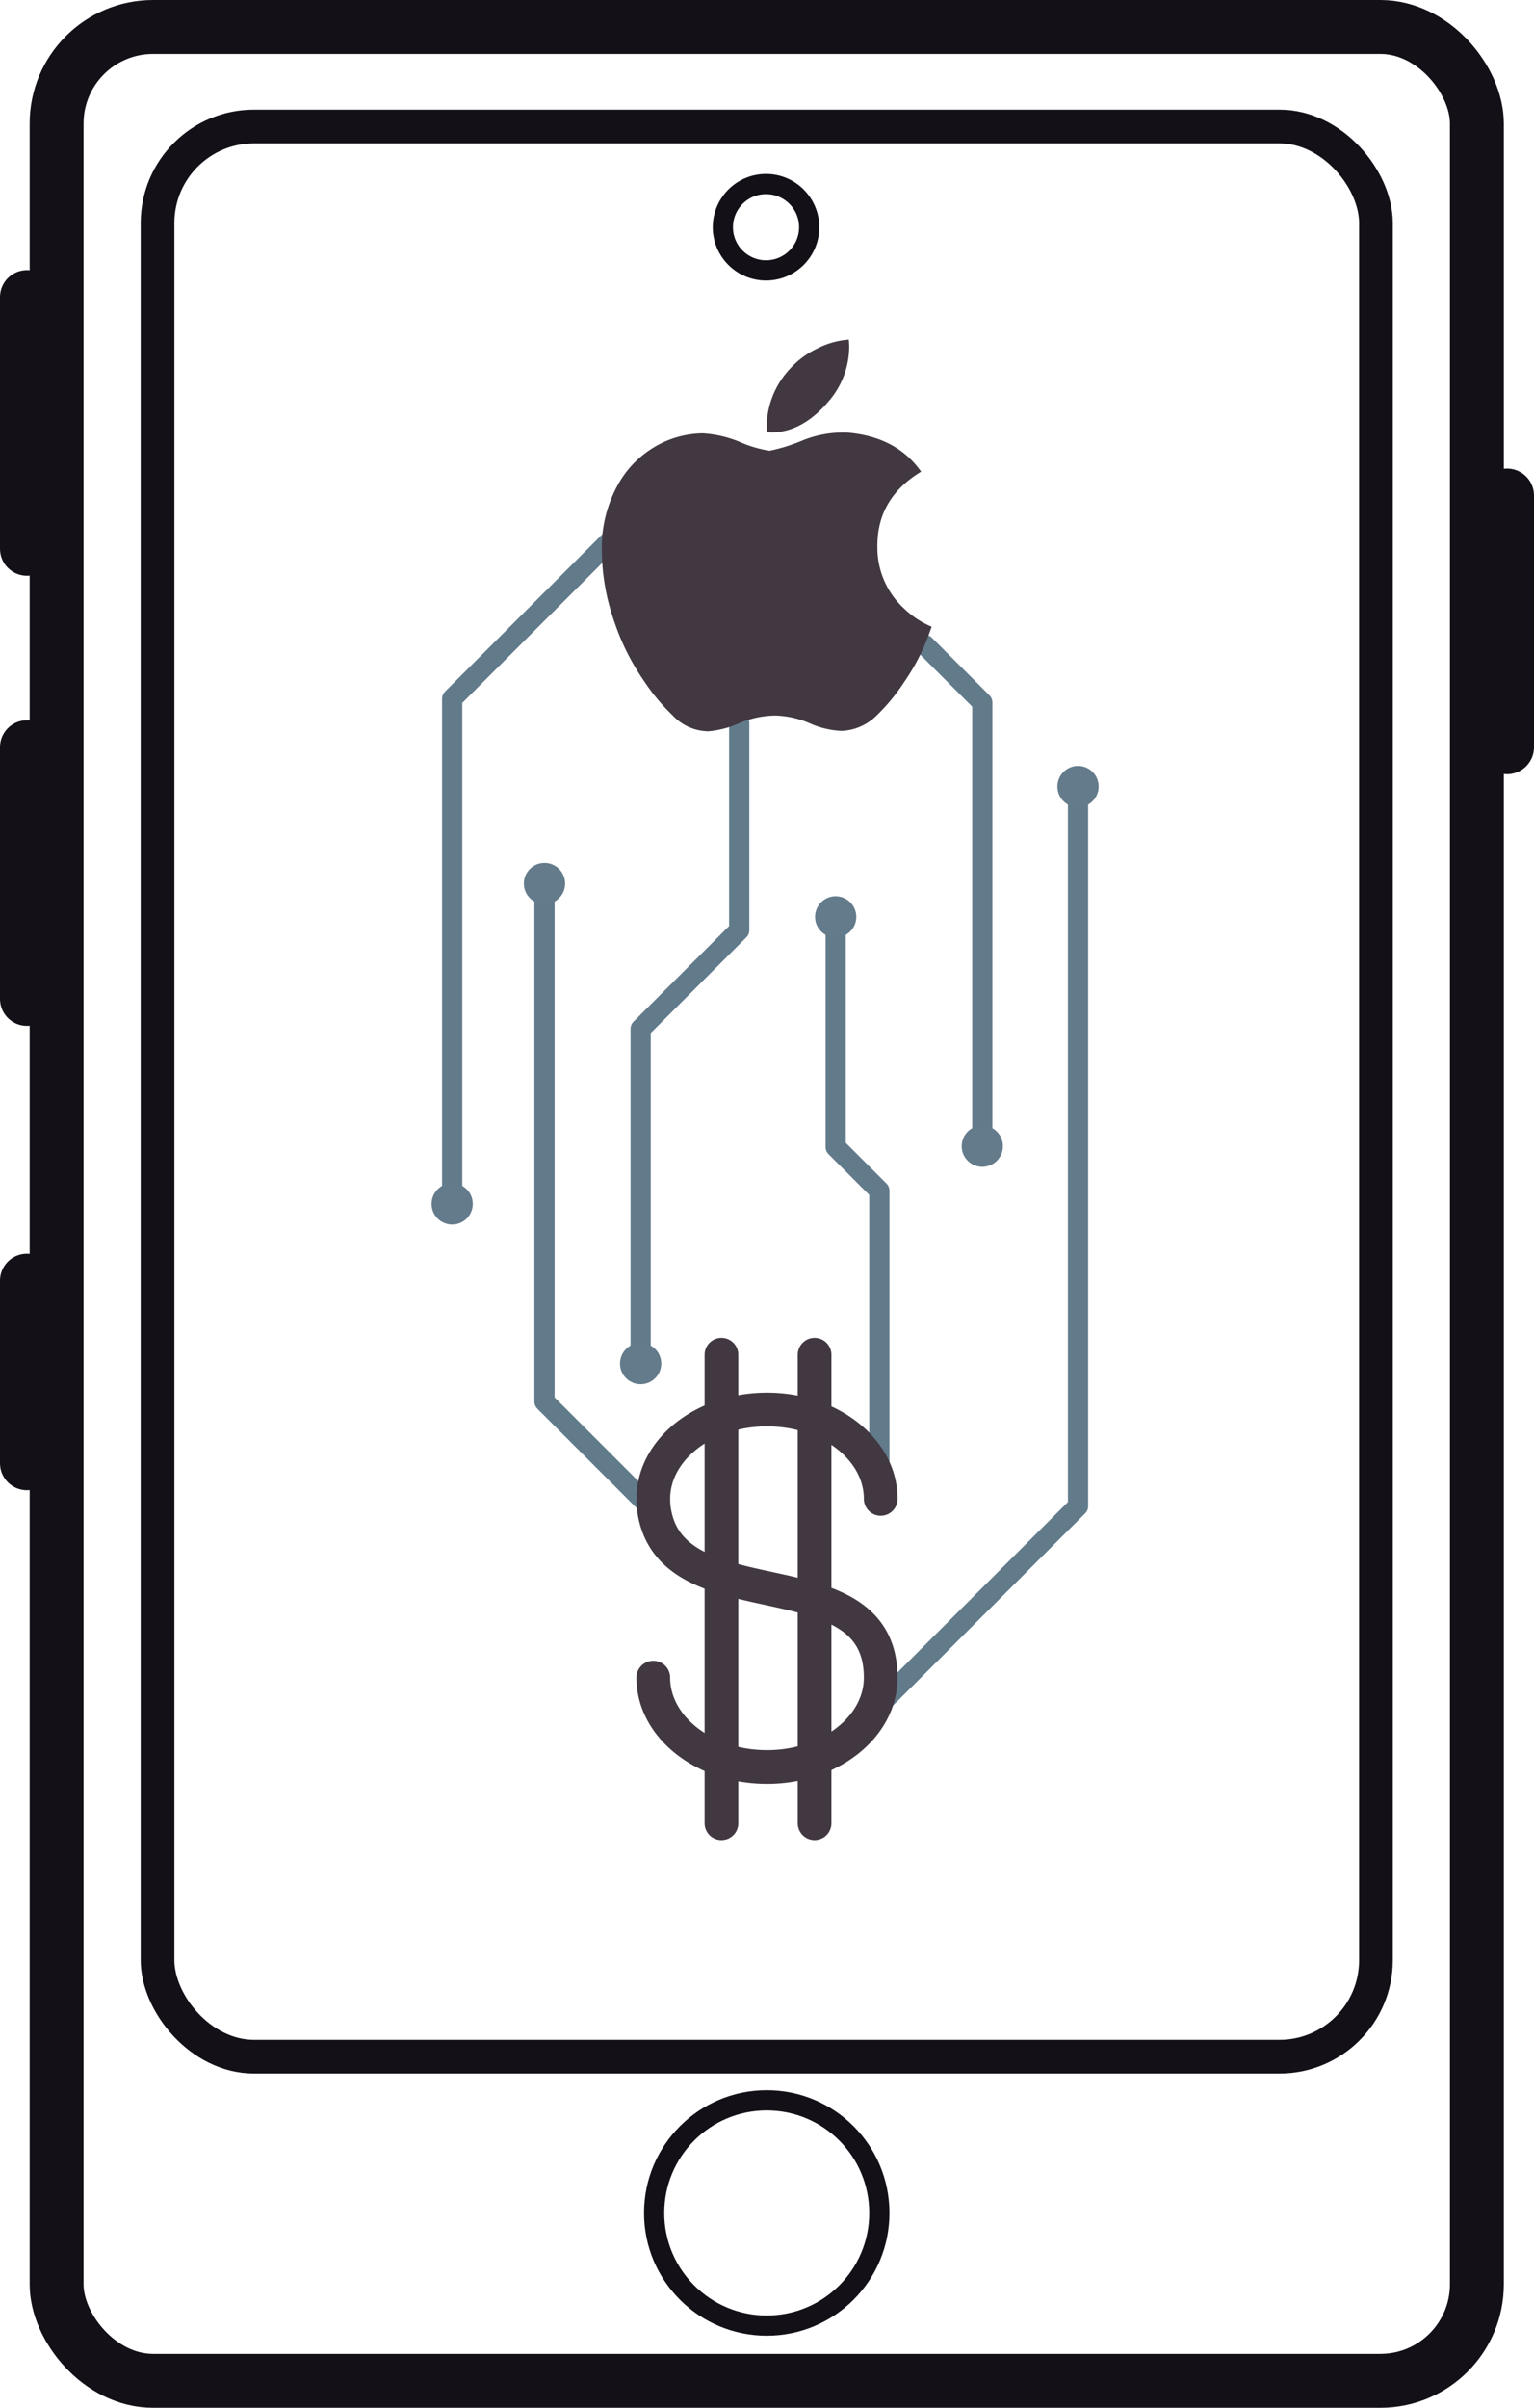<svg xmlns="http://www.w3.org/2000/svg" viewBox="0 0 227.652 357.203"><defs><style>.cls-1,.cls-2,.cls-3,.cls-4,.cls-7{fill:none;stroke-linecap:round;stroke-linejoin:round;}.cls-1,.cls-2,.cls-3{stroke:#141018;}.cls-1{stroke-width:8px;}.cls-2,.cls-7{stroke-width:5px;}.cls-3,.cls-4{stroke-width:3px;}.cls-4{stroke:#627b8b;}.cls-5{fill:#637b8b;}.cls-6{fill:#423841;}.cls-7{stroke:#423841;}</style></defs><title>Using Apple Shortcuts</title><g id="Layer_2" data-name="Layer 2"><g id="_7th" data-name="7th"><rect class="cls-1" x="8.402" y="4" width="210.771" height="349.203" rx="14.315"/><rect class="cls-2" x="23.379" y="18.767" width="180.818" height="286.348" rx="14.315"/><circle class="cls-3" cx="113.681" cy="33.709" r="6.405"/><circle class="cls-3" cx="113.788" cy="328.299" r="16.711"/><line class="cls-1" x1="223.652" y1="73.517" x2="223.652" y2="110.853"/><line class="cls-1" x1="4" y1="44.077" x2="4" y2="81.413"/><line class="cls-1" x1="4" y1="110.853" x2="4" y2="148.19"/><line class="cls-1" x1="4" y1="189.992" x2="4" y2="217.074"/><polyline class="cls-4" points="137.237 95.67 145.779 104.212 145.779 170.039"/><polyline class="cls-4" points="109.703 107.288 109.703 137.999 95.073 152.629 95.073 202.29"/><polyline class="cls-4" points="130.499 221.185 130.499 176.646 124.017 170.164 124.017 136.018"/><polyline class="cls-4" points="128.499 254.932 159.983 223.448 159.983 116.686"/><polyline class="cls-4" points="97.097 224.217 80.805 207.925 80.805 131.077"/><polyline class="cls-4" points="92.565 78.2 67.105 103.661 67.105 178.601"/><circle class="cls-5" cx="159.983" cy="116.686" r="3.06"/><circle class="cls-5" cx="80.805" cy="131.077" r="3.06"/><circle class="cls-5" cx="124.017" cy="136.018" r="3.06"/><circle class="cls-5" cx="67.105" cy="178.601" r="3.06"/><circle class="cls-5" cx="145.779" cy="170.039" r="3.06"/><circle class="cls-5" cx="95.073" cy="202.29" r="3.06"/><path class="cls-6" d="M137.237,95.67a31.56,31.56,0,0,1-3.125,5.617,28.532,28.532,0,0,1-4.024,4.864,7.807,7.807,0,0,1-5.173,2.278,12.965,12.965,0,0,1-4.778-1.141,13.716,13.716,0,0,0-5.144-1.137,14.187,14.187,0,0,0-5.29,1.137,14.221,14.221,0,0,1-4.57,1.2,7.352,7.352,0,0,1-5.29-2.339,29.937,29.937,0,0,1-4.209-5.036,34.859,34.859,0,0,1-4.452-8.842,32.385,32.385,0,0,1-1.869-10.539A19.241,19.241,0,0,1,91.84,71.666a14.823,14.823,0,0,1,5.293-5.354,14.242,14.242,0,0,1,7.155-2.019,16.842,16.842,0,0,1,5.535,1.288,17.765,17.765,0,0,0,4.39,1.291,26.273,26.273,0,0,0,4.868-1.521,16.073,16.073,0,0,1,6.616-1.174q7.334.591,11,5.794-6.558,3.974-6.492,11.121a12.266,12.266,0,0,0,4.028,9.244,13.232,13.232,0,0,0,4.025,2.64Q137.779,94.38,137.237,95.67ZM126.023,51.544a12.394,12.394,0,0,1-3.178,8.132c-2.554,2.986-5.643,4.711-8.993,4.439a8.99,8.99,0,0,1-.068-1.1,12.741,12.741,0,0,1,3.372-8.218,12.983,12.983,0,0,1,4.107-3.084,12.252,12.252,0,0,1,4.7-1.33,10.316,10.316,0,0,1,.061,1.162Z"/><path class="cls-7" d="M96.951,248.88c0,7.322,7.555,13.258,16.875,13.258S130.7,256.2,130.7,248.88c0-18.574-30.834-7.976-33.6-24.663a11.377,11.377,0,0,1-.146-1.853c0-7.322,7.555-13.258,16.875-13.258s16.875,5.936,16.875,13.258"/><line class="cls-7" x1="120.887" y1="270.494" x2="120.887" y2="200.973"/><line class="cls-7" x1="107.067" y1="200.973" x2="107.067" y2="270.494"/></g></g></svg>